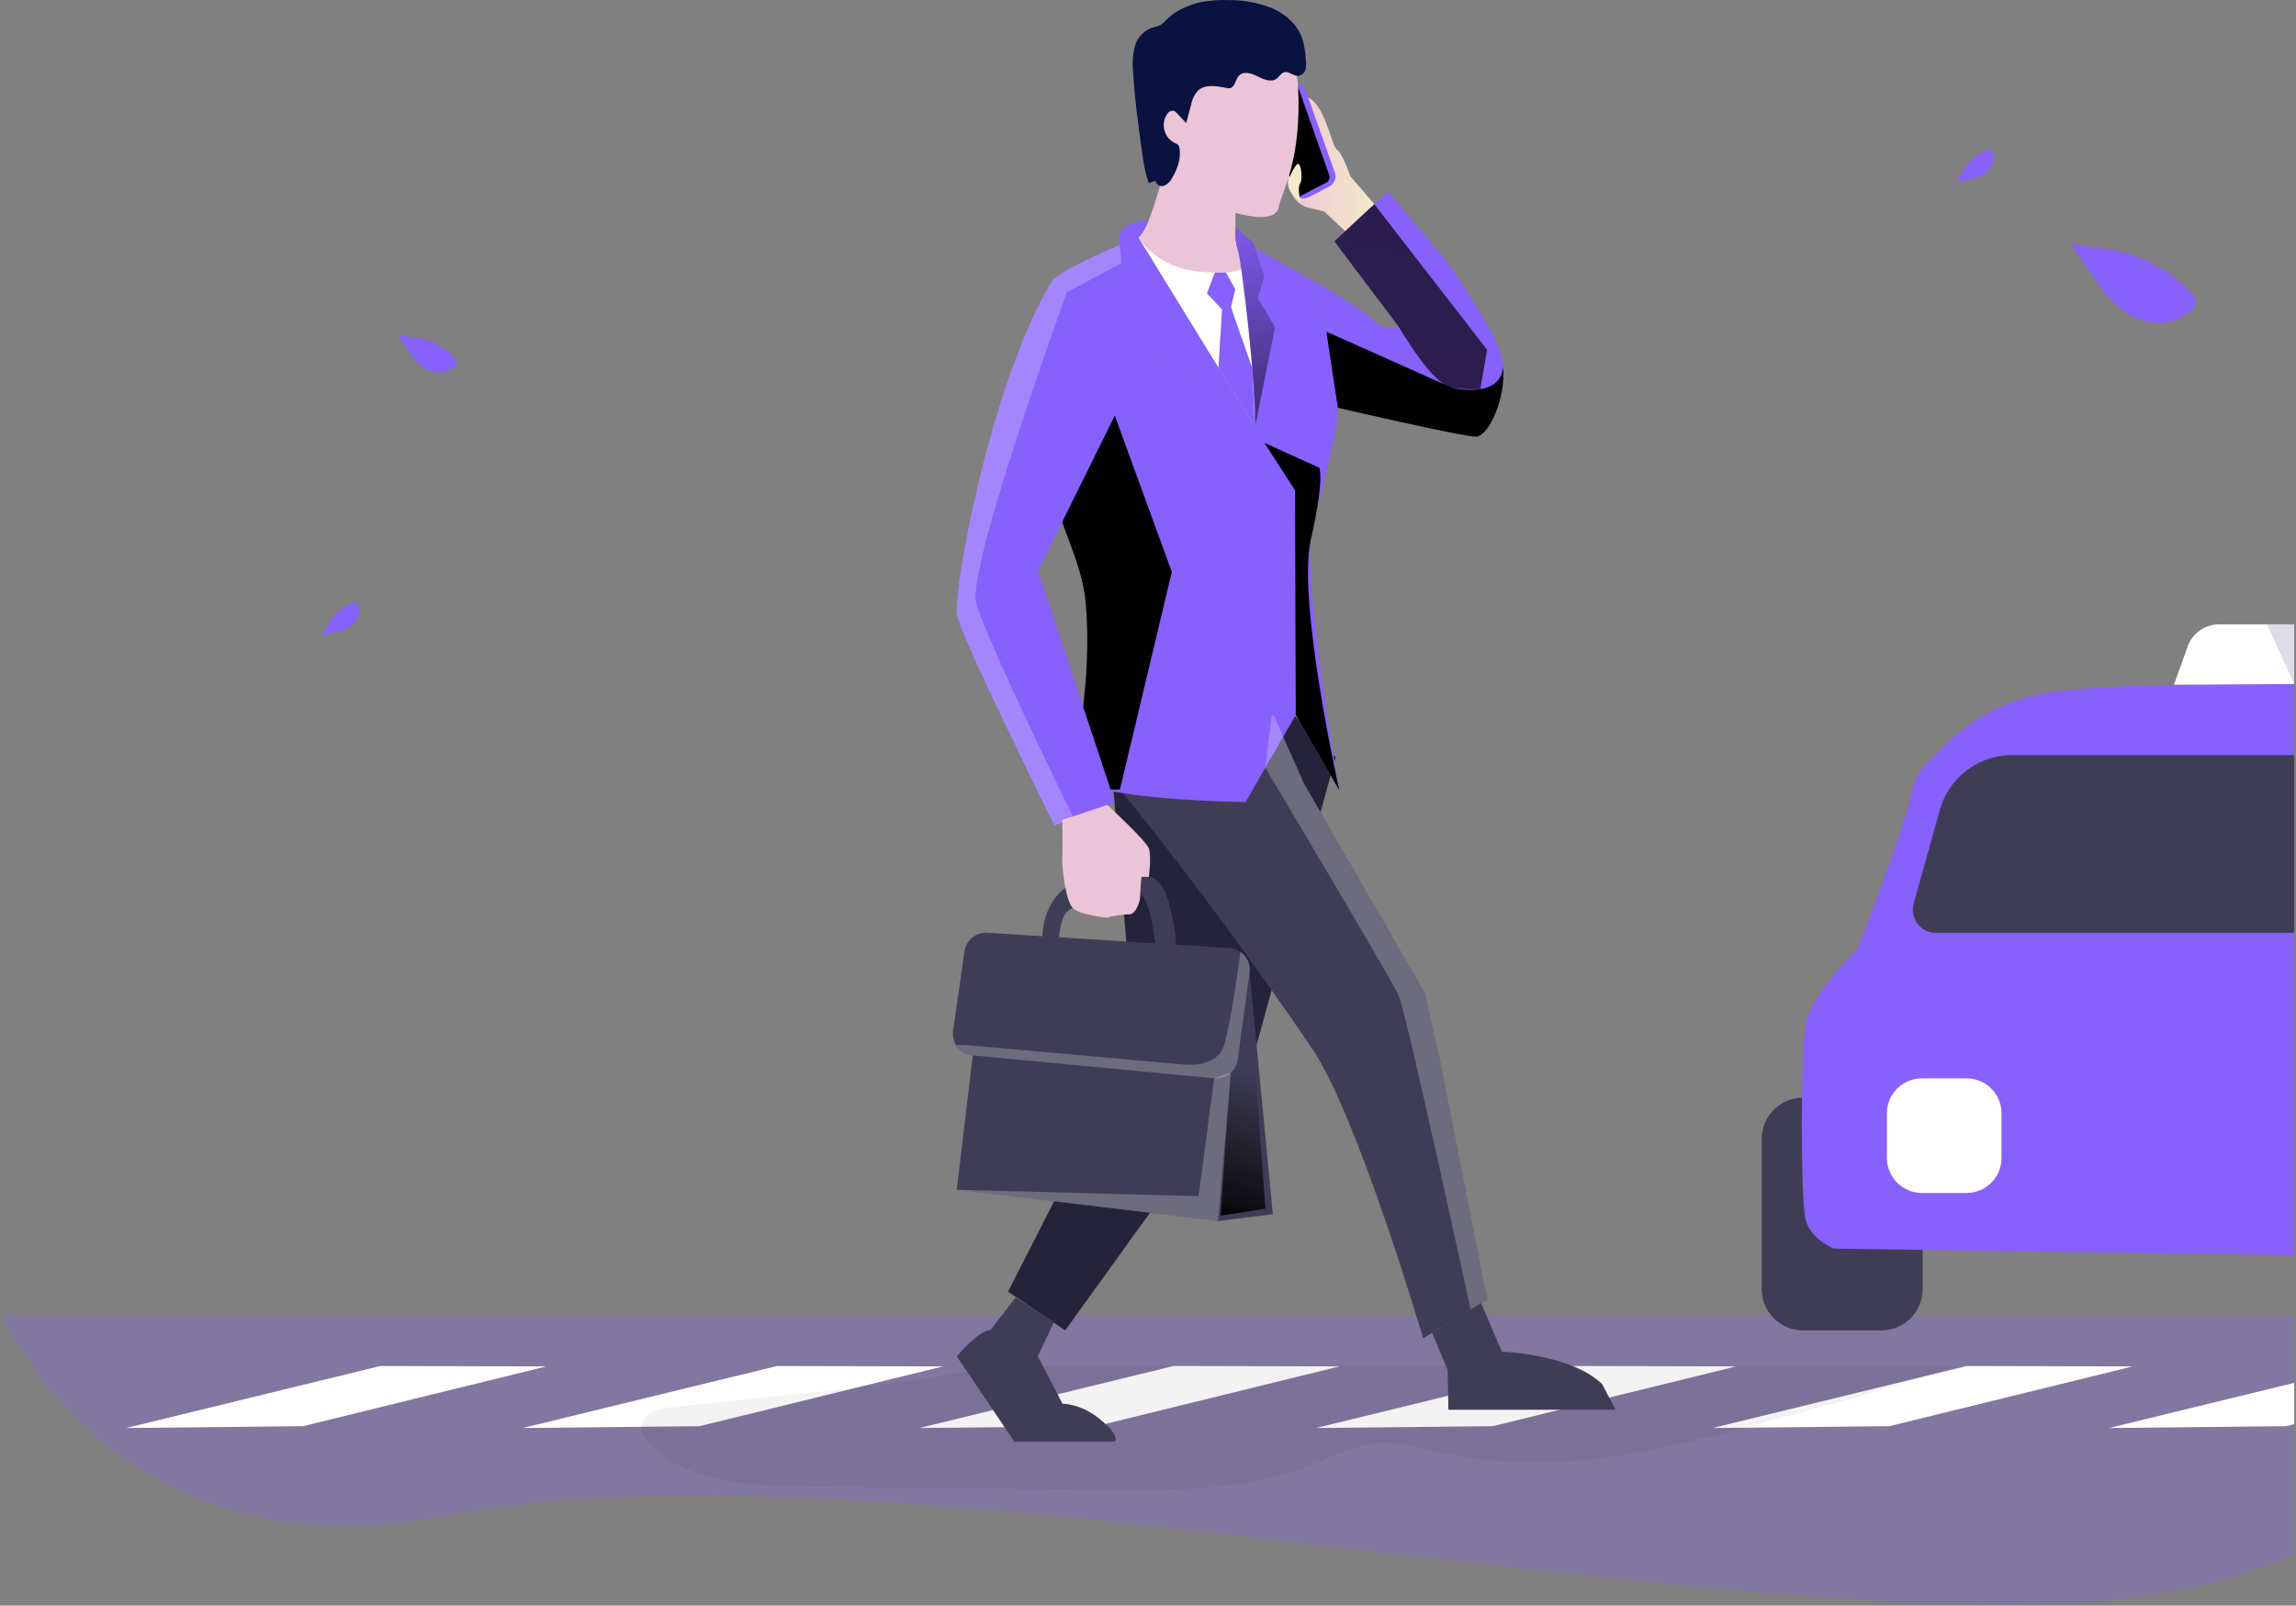 <svg width="702" height="491" viewBox="0 0 702 491" fill="none" xmlns="http://www.w3.org/2000/svg">
<rect x="0" y="0" width="702" height="491" fill="#808080" stroke="none"/>
<g clip-path="url(#clip0)">
<path d="M591.839 230.908C591.839 230.908 603.779 215.908 624.419 212.138C645.059 208.368 704.569 209.138 704.569 209.138L707.199 223.998L591.839 230.908Z" fill="#8860FB"/>
<path opacity="0.27" d="M753.389 402.078C752.915 407.286 752.063 412.453 750.839 417.538C750.862 417.599 750.862 417.667 750.839 417.728H10.159L10.019 417.538C6.477 412.613 3.283 407.447 0.459 402.078H753.389Z" fill="#8860FB"/>
<path d="M575.189 335.658H551.289C544.297 335.658 538.629 341.326 538.629 348.318V394.188C538.629 401.18 544.297 406.848 551.289 406.848H575.189C582.181 406.848 587.849 401.18 587.849 394.188V348.318C587.849 341.326 582.181 335.658 575.189 335.658Z" fill="#3F3D56"/>
<path opacity="0.27" d="M750.559 417.728C738.639 466.598 691.719 493.068 602.149 490.618C450.149 486.448 252.289 440.858 135.669 463.618C76.149 475.288 33.979 451.508 9.739 417.728H750.559Z" fill="#8860FB"/>
<path d="M116.289 417.728L38.579 436.688L92.639 436.128L167.059 417.848L116.289 417.728Z" fill="white"/>
<path d="M237.549 417.728L159.839 436.688L213.899 436.128L288.319 417.848L237.549 417.728Z" fill="white"/>
<path d="M358.809 417.728L281.099 436.688L335.159 436.128L409.579 417.848L358.809 417.728Z" fill="white"/>
<path d="M480.069 417.728L402.359 436.688L456.409 436.128L530.829 417.848L480.069 417.728Z" fill="white"/>
<path d="M601.329 417.728L523.609 436.688L577.669 436.128L652.089 417.848L601.329 417.728Z" fill="white"/>
<path d="M722.579 417.728L644.869 436.688L698.929 436.128L748.99 423.831L773.349 417.848L750.684 417.794L722.579 417.728Z" fill="white"/>
<path opacity="0.05" d="M597.709 417.728C578.939 424.388 559.579 429.578 540.309 434.728C519.029 440.428 497.539 446.148 475.519 447.028C462.235 447.55 448.941 446.296 435.989 443.298C431.739 442.298 427.469 441.148 423.109 441.178C415.269 441.258 408.109 445.178 400.779 448.078C380.779 455.928 358.699 455.798 337.229 455.568L245.559 454.568C229.109 454.388 210.899 453.568 199.109 442.048C197.489 440.478 195.929 438.468 196.109 436.198C196.419 432.148 201.539 430.688 205.579 430.258C229.099 427.748 252.709 425.678 276.159 422.578C285.459 421.348 294.649 419.578 303.809 417.728H597.709Z" fill="#000405"/>
<path d="M408.359 231.608L381.529 329.268L325.699 406.838L308.199 394.988L346.999 318.938L340.489 242.218L395.499 218.628L408.359 231.608Z" fill="#25233A"/>
<path d="M454.689 397.388L435.109 409.248C435.109 409.248 415.109 341.158 401.189 320.678C368.839 273.078 342.409 241.458 342.409 241.458L388.839 218.918L389.419 218.628L398.609 239.458L435.609 303.628L440.289 324.238L454.689 397.388Z" fill="#3F3D56"/>
<path d="M297.409 322.788L292.539 363.818L372.439 373.378L389.179 371.328L382.059 297.468L377.899 292.758L297.409 322.788Z" fill="#3F3D56"/>
<path d="M373.209 371.758L377.789 307.518L381.769 299.558L386.899 369.618L373.209 371.758Z" fill="url(#paint0_linear)"/>
<path d="M325.759 271.548C325.759 271.548 318.979 275.548 318.639 286.948H323.759C323.759 286.948 324.099 278.578 328.029 277.728L325.759 271.548Z" fill="#3F3D56"/>
<path d="M412.839 53.888L420.239 62.458L411.319 70.718L404.839 64.648L400.229 63.568C398.74 63.222 397.387 62.44 396.345 61.321C395.303 60.203 394.618 58.798 394.379 57.288C394.259 56.558 394.109 55.838 393.919 55.128C392.919 51.338 396.919 28.818 399.419 29.598C405.139 31.428 407.069 44.748 408.779 45.768C410.489 46.788 412.839 53.888 412.839 53.888Z" fill="url(#paint1_linear)"/>
<path d="M406.839 56.768C405.189 57.768 399.659 60.518 399.659 60.518C398.732 60.778 397.744 60.7 396.869 60.298C396.555 60.101 396.303 59.82 396.139 59.488C395.899 59.008 393.739 52.488 393.739 52.488L390.969 44.938L385.489 29.938L394.979 25.938C395.372 25.774 395.793 25.689 396.218 25.687C396.644 25.686 397.066 25.768 397.46 25.93C397.853 26.091 398.211 26.329 398.513 26.629C398.815 26.929 399.055 27.285 399.219 27.678L399.279 27.828L408.209 53.008C408.394 53.7 408.362 54.431 408.116 55.104C407.871 55.776 407.425 56.357 406.839 56.768Z" fill="#8860FB"/>
<path d="M405.659 55.758C404.549 56.278 396.919 60.298 396.919 60.298C396.605 60.101 396.353 59.82 396.189 59.488C395.949 59.008 393.789 52.488 393.789 52.488L391.019 44.938L388.669 34.838L396.839 26.458L406.519 53.848C406.566 54.215 406.511 54.587 406.359 54.925C406.207 55.262 405.965 55.55 405.659 55.758Z" fill="url(#paint2_linear)"/>
<path d="M409.499 241.688L396.179 218.628L380.839 245.268C380.839 245.268 355.309 245.028 339.759 241.898L337.759 241.468C331.759 240.068 327.669 238.158 328.099 235.538C328.499 233.138 330.099 225.838 331.229 216.078C332.548 205.524 332.81 194.864 332.009 184.258C331.289 175.868 327.599 167.358 324.819 159.648C323.385 156.041 322.349 152.289 321.729 148.458C320.669 139.878 319.659 133.288 318.829 130.458C317.629 126.328 317.289 120.458 317.459 114.348C317.769 102.238 320.039 89.118 321.399 86.348C322.759 83.578 334.879 78.058 342.309 74.928C345.639 73.498 348.009 72.568 348.009 72.568H377.729L403.349 86.918C403.349 86.918 408.349 118.178 409.049 124.678C409.709 131.018 401.489 157.848 400.789 164.978C399.069 182.758 409.499 241.688 409.499 241.688Z" fill="#8860FB"/>
<path d="M358.279 174.898L342.409 241.458H337.689C331.689 240.058 327.599 238.148 328.029 235.528C328.799 230.918 334.029 207.788 331.949 184.248C330.839 171.478 322.949 158.578 321.699 148.468L340.839 127.078L358.279 174.898Z" fill="url(#paint3_linear)"/>
<path d="M348.009 72.588L383.709 130.658C383.709 130.658 382.169 87.658 379.949 80.108C377.729 72.558 348.009 72.588 348.009 72.588Z" fill="white"/>
<path d="M355.839 52.458C355.839 52.458 351.159 71.318 347.979 72.608C351.747 77.906 357.44 81.517 363.839 82.668C367.479 83.368 382.169 84.668 379.949 80.108C378.697 77.782 377.941 75.221 377.729 72.588V65.078C377.729 65.078 389.729 68.828 390.889 63.538C392.049 58.248 398.059 48.958 396.889 26.418C395.719 3.878 361.139 9.788 356.349 13.418C351.559 17.048 348.069 38.828 355.839 52.458Z" fill="url(#paint4_linear)"/>
<path d="M367.409 0.618C370.181 0.105 373.003 -0.09 375.819 0.038C380.273 0.017 384.69 0.838 388.839 2.458C392.929 4.228 396.579 7.398 398.099 11.598C398.779 13.76 399.169 16.003 399.259 18.268C399.411 19.267 399.367 20.286 399.129 21.268C399.001 21.754 398.737 22.193 398.369 22.535C398.001 22.877 397.543 23.107 397.049 23.198C395.489 23.358 394.049 21.638 392.579 22.108C391.629 22.398 391.149 23.438 390.359 24.038C388.709 25.288 386.359 24.308 384.539 23.368C382.719 22.428 380.219 21.628 378.839 23.128C377.699 24.298 377.629 26.598 376.039 26.968C375.636 27.01 375.228 26.972 374.839 26.858C371.899 26.288 368.449 25.678 366.269 27.718C365.16 28.971 364.422 30.509 364.139 32.158C363.646 33.985 363.159 35.808 362.679 37.628L359.779 34.558C359.542 34.269 359.24 34.04 358.899 33.888C358.511 33.83 358.115 33.887 357.759 34.052C357.404 34.218 357.104 34.484 356.899 34.818C355.979 36.142 355.623 37.776 355.908 39.363C356.193 40.949 357.096 42.357 358.419 43.278C358.662 43.445 358.916 43.595 359.179 43.728C359.597 43.85 359.978 44.073 360.289 44.378C360.468 44.643 360.578 44.949 360.609 45.268C361.159 48.478 360.009 51.758 358.309 54.528C357.792 55.581 356.905 56.406 355.819 56.848C354.699 57.168 353.249 56.378 353.339 55.228L351.219 55.988C350.219 52.986 349.548 49.885 349.219 46.738C348.059 38.458 346.899 30.178 346.439 21.838C346.168 19.276 346.35 16.686 346.979 14.188C347.306 12.943 347.919 11.792 348.77 10.827C349.62 9.861 350.685 9.108 351.879 8.628C353.429 8.118 354.499 8.048 355.689 6.998C356.673 5.984 357.726 5.039 358.839 4.168C361.439 2.441 364.349 1.235 367.409 0.618Z" fill="#091240"/>
<path d="M451.299 133.518C446.849 133.518 409.049 124.698 409.049 124.698L405.599 101.838L403.349 86.938C403.349 86.938 417.189 94.938 420.099 98.038C423.009 101.138 427.779 100.038 427.779 100.038L407.969 73.778L420.189 62.458L424.359 58.578L441.949 79.458C441.949 79.458 453.569 95.518 458.179 106.268C458.948 108.119 459.421 110.08 459.579 112.078C460.489 122.078 454.989 133.518 451.299 133.518Z" fill="#8860FB"/>
<path d="M393.839 55.128C393.839 55.128 395.839 50.338 396.839 50.128C397.839 49.918 398.379 54.868 397.529 56.058C396.679 57.248 397.399 61.138 397.739 61.488C398.079 61.838 393.249 59.398 393.839 55.128Z" fill="url(#paint5_linear)"/>
<path d="M339.719 241.898L340.839 245.268L324.709 251.538L322.389 252.448C322.389 252.448 294.209 195.568 292.669 188.398C291.129 181.228 302.919 117.168 321.369 86.398C323.035 87.305 324.647 88.307 326.199 89.398C332.659 93.808 343.599 103.018 346.249 116.168L324.749 159.668L317.389 174.578L331.159 216.078L339.719 241.898Z" fill="#8860FB"/>
<path d="M338.589 246.148C338.589 246.148 350.399 257.058 351.259 259.448C352.119 261.838 351.259 268.158 351.259 268.158H349.039L348.529 274.988C348.529 274.988 347.529 279.778 345.109 279.608C342.901 279.65 340.708 279.986 338.589 280.608C338.589 280.608 330.249 279.928 328.029 277.708C325.809 275.488 324.609 265.078 324.779 262.178C324.949 259.278 324.779 250.738 324.779 250.738L338.589 246.148Z" fill="url(#paint6_linear)"/>
<path d="M351.259 268.158C351.259 268.158 355.469 267.818 357.749 277.378C360.029 286.938 359.569 290.378 359.569 290.378H353.419C353.419 290.378 351.949 274.988 348.649 273.378L349.039 268.148L351.259 268.158Z" fill="#3F3D56"/>
<path d="M382.059 297.458L378.429 324.008C378.197 325.71 377.316 327.256 375.97 328.324C374.625 329.392 372.919 329.898 371.209 329.738L297.409 322.738C296.541 322.665 295.695 322.421 294.921 322.021C294.147 321.621 293.46 321.073 292.898 320.407C292.336 319.741 291.911 318.971 291.647 318.141C291.383 317.31 291.285 316.436 291.359 315.568C291.359 315.438 291.359 315.298 291.409 315.168L294.889 290.928C295.127 289.273 295.979 287.769 297.277 286.715C298.574 285.66 300.221 285.133 301.889 285.238L375.889 289.918C377.649 290.029 379.294 290.833 380.462 292.155C381.63 293.476 382.226 295.207 382.119 296.968C382.099 297.128 382.079 297.298 382.059 297.458Z" fill="#3F3D56"/>
<path d="M442.639 418.978L437.839 407.548L452.839 398.448L459.199 413.348C459.199 413.348 480.289 414.028 489.849 423.248L493.949 431.108H442.839L442.639 418.978Z" fill="#3F3D56"/>
<path d="M302.839 406.678L310.549 396.778L322.229 404.368L317.309 414.778L324.879 429.288C324.879 429.288 330.469 429.058 336.669 434.288C342.869 439.518 340.779 440.888 340.779 440.888H310.149L292.539 414.778C292.539 414.778 298.839 407.078 302.839 406.678Z" fill="#3F3D56"/>
<path d="M351.189 67.458C351.189 67.458 342.549 67.458 342.039 72.568L344.769 91.568L355.189 95.838L353.139 106.458L383.709 130.708L348.009 72.638C349.334 71.089 350.407 69.341 351.189 67.458Z" fill="#8860FB"/>
<path d="M383.109 74.128L377.729 69.518C377.57 71.851 377.828 74.195 378.489 76.438C379.549 79.238 384.569 122.118 383.709 130.658L389.839 100.078L384.549 91.078L386.599 84.588L383.109 74.128Z" fill="#8860FB"/>
<path d="M371.409 83.408L369.019 89.728L373.629 94.628L372.539 112.528L383.709 130.668L382.909 112.658L376.369 93.948L377.689 88.478L374.839 83.338L371.409 83.408Z" fill="#8860FB"/>
<path d="M351.189 67.458C351.189 67.458 342.549 67.458 342.039 72.568L344.769 91.568L355.189 95.838L353.139 106.458L383.709 130.708L348.009 72.638C349.334 71.089 350.407 69.341 351.189 67.458Z" fill="url(#paint7_linear)"/>
<path d="M383.109 74.128L377.729 69.518C377.57 71.851 377.828 74.195 378.489 76.438C379.549 79.238 384.569 122.118 383.709 130.658L389.839 100.078L384.549 91.078L386.599 84.588L383.109 74.128Z" fill="url(#paint8_linear)"/>
<path d="M371.409 83.408L369.019 89.728L373.629 94.628L372.539 112.528L383.709 130.668L382.909 112.658L376.369 93.948L377.689 88.478L374.839 83.338L371.409 83.408Z" fill="url(#paint9_linear)"/>
<path d="M386.619 135.458L395.949 149.918L396.179 218.638L409.499 241.698C409.499 241.698 396.499 183.938 400.789 165.008C405.079 146.078 403.349 143.008 403.349 143.008L386.619 135.458Z" fill="url(#paint10_linear)"/>
<path opacity="0.24" d="M298.459 184.258C301.229 195.038 328.029 249.658 328.029 249.658L324.709 251.538L322.389 252.448C322.389 252.448 294.209 195.568 292.669 188.398C291.129 181.228 302.919 117.168 321.369 86.398C322.779 83.578 334.909 78.068 342.309 74.928L342.939 80.478L326.199 89.358C326.199 89.358 322.309 100.078 317.429 114.358C308.639 140.078 296.659 177.328 298.459 184.258Z" fill="white"/>
<path d="M451.299 133.518C446.849 133.518 409.049 124.698 409.049 124.698L405.599 101.838V101.458L444.179 118.678C444.179 118.678 458.959 122.078 459.579 112.078C460.489 122.078 454.989 133.518 451.299 133.518Z" fill="url(#paint11_linear)"/>
<path d="M427.779 100.078C427.779 100.078 438.109 118.078 444.229 118.668C447.006 118.996 449.805 119.1 452.599 118.978L454.699 106.978L420.189 62.458L407.969 73.798L427.779 100.078Z" fill="url(#paint12_linear)"/>
<path opacity="0.24" d="M454.689 397.388L449.609 400.338C449.609 400.338 429.999 309.568 427.609 304.338C425.219 299.108 386.839 234.708 386.839 234.708L388.839 218.918L389.419 218.628L398.609 239.458L435.609 303.628L440.289 324.238L454.689 397.388Z" fill="white"/>
<path opacity="0.24" d="M382.059 297.458L378.429 324.008C378.197 325.71 377.316 327.256 375.97 328.324C374.625 329.392 372.919 329.898 371.209 329.738L297.409 322.738C296.38 322.639 295.387 322.303 294.509 321.757C293.632 321.21 292.892 320.468 292.349 319.588H295.639L362.409 325.588C362.409 325.588 371.899 326.488 374.119 319.978C376.339 313.468 379.269 291.078 379.269 291.078C380.277 291.78 381.072 292.748 381.564 293.874C382.057 295 382.228 296.241 382.059 297.458Z" fill="white"/>
<path opacity="0.24" d="M371.209 329.738L366.479 365.798L292.539 363.818L372.439 373.378L376.329 328.018L371.209 329.738Z" fill="white"/>
<path d="M753.839 384.578L560.609 381.828C560.609 381.828 553.849 379.008 552.159 373.378C550.469 367.748 550.469 321.568 552.159 312.738C553.849 303.908 567.839 290.368 567.839 290.368C567.839 290.368 581.349 256.248 584.709 241.468C588.069 226.688 609.389 224.018 609.389 224.018H707.119C707.959 227.948 708.929 232.018 710.059 236.248C711.429 241.398 713.059 246.778 714.889 252.428C718.159 262.368 722.239 273.128 727.289 284.858C727.349 284.988 727.409 285.128 727.459 285.258C731.172 293.878 734.506 302.265 737.459 310.418C738.539 313.411 739.566 316.371 740.539 319.298C743.079 326.878 745.256 334.235 747.069 341.368C749.519 350.812 751.37 360.401 752.609 370.078C753.242 375.071 753.652 379.905 753.839 384.578Z" fill="#8860FB"/>
<path d="M645.979 76.458C641.629 75.668 637.139 75.548 632.979 74.198C635.099 77.358 637.222 80.515 639.349 83.668C641.231 86.67 643.39 89.489 645.799 92.088C649.329 95.678 653.979 98.358 659.009 98.708C662.598 98.972 666.158 97.904 669.009 95.708C673.289 92.258 670.829 90.188 667.429 87.108C661.412 81.627 653.982 77.938 645.979 76.458Z" fill="#8860FB"/>
<path d="M600.299 51.948C599.601 53.282 598.819 54.572 597.959 55.808L601.749 54.968C602.933 54.74 604.095 54.406 605.219 53.968C606.832 53.339 608.161 52.144 608.959 50.608C609.491 49.502 609.598 48.238 609.259 47.058C608.699 45.268 607.739 45.788 606.329 46.478C603.853 47.711 601.766 49.604 600.299 51.948Z" fill="#8860FB"/>
<path d="M127.709 103.308C125.622 103.079 123.551 102.718 121.509 102.228L124.509 106.728C125.405 108.152 126.429 109.491 127.569 110.728C129.228 112.498 131.467 113.616 133.879 113.878C135.592 113.999 137.289 113.487 138.649 112.438C140.649 110.798 139.509 109.818 137.899 108.348C135.039 105.751 131.509 104.005 127.709 103.308Z" fill="#8860FB"/>
<path d="M100.669 190.368C99.97 191.699 99.189 192.985 98.329 194.218L102.119 193.378C103.304 193.15 104.465 192.816 105.589 192.378C107.204 191.748 108.536 190.554 109.339 189.018C109.868 187.91 109.971 186.647 109.629 185.468C109.069 183.678 108.109 184.198 106.709 184.888C104.226 186.118 102.134 188.016 100.669 190.368Z" fill="#8860FB"/>
<path d="M727.539 285.278H591.839C589.976 285.26 588.196 284.507 586.885 283.183C585.574 281.859 584.839 280.071 584.839 278.208C584.84 277.572 584.927 276.94 585.099 276.328L593.099 247.688C594.441 242.861 597.328 238.607 601.317 235.577C605.307 232.546 610.179 230.906 615.189 230.908H708.839C709.259 232.658 709.719 234.438 710.199 236.248C711.569 241.398 713.199 246.778 715.029 252.428C718.299 262.368 722.379 273.128 727.429 284.858C727.444 285.003 727.481 285.144 727.539 285.278Z" fill="#3F3D56"/>
<path d="M752.649 370.078C750.943 371.145 748.971 371.709 746.959 371.708H579.759C576.931 371.711 574.216 370.595 572.208 368.603C570.199 366.611 569.06 363.906 569.039 361.078V330.078C569.038 328.67 569.314 327.276 569.851 325.975C570.389 324.674 571.177 323.491 572.172 322.495C573.166 321.499 574.347 320.708 575.647 320.168C576.947 319.628 578.341 319.349 579.749 319.348H740.599C743.139 326.928 745.316 334.285 747.129 341.418C749.572 350.845 751.415 360.418 752.649 370.078Z" fill="url(#paint13_linear)"/>
<path d="M737.519 310.458H652.089C638.839 294.228 591.839 285.278 591.839 285.278H727.539C731.246 293.898 734.572 302.291 737.519 310.458Z" fill="url(#paint14_linear)"/>
<path d="M601.279 329.768H587.599C581.701 329.768 576.919 334.55 576.919 340.448V354.128C576.919 360.026 581.701 364.808 587.599 364.808H601.279C607.177 364.808 611.959 360.026 611.959 354.128V340.448C611.959 334.55 607.177 329.768 601.279 329.768Z" fill="white"/>
<path d="M739.779 339.588H637.619C636.754 339.588 635.925 339.245 635.314 338.633C634.702 338.022 634.359 337.193 634.359 336.328C634.359 335.463 634.702 334.634 635.314 334.023C635.925 333.411 636.754 333.068 637.619 333.068H739.779C740.644 333.068 741.473 333.411 742.084 334.023C742.696 334.634 743.039 335.463 743.039 336.328C743.039 337.193 742.696 338.022 742.084 338.633C741.473 339.245 740.644 339.588 739.779 339.588Z" fill="#8860FB"/>
<path d="M739.779 342.278H637.619C635.819 342.278 634.359 343.738 634.359 345.538V345.548C634.359 347.348 635.819 348.808 637.619 348.808H739.779C741.579 348.808 743.039 347.348 743.039 345.548V345.538C743.039 343.738 741.579 342.278 739.779 342.278Z" fill="#8860FB"/>
<path d="M739.779 357.998H637.619C636.754 357.998 635.925 357.655 635.314 357.043C634.702 356.432 634.359 355.603 634.359 354.738C634.359 353.873 634.702 353.044 635.314 352.433C635.925 351.821 636.754 351.478 637.619 351.478H739.779C740.644 351.478 741.473 351.821 742.084 352.433C742.696 353.044 743.039 353.873 743.039 354.738C743.039 355.603 742.696 356.432 742.084 357.043C741.473 357.655 740.644 357.998 739.779 357.998Z" fill="#8860FB"/>
<path d="M664.679 209.388L668.879 197.718C669.585 195.731 670.889 194.012 672.612 192.796C674.334 191.581 676.391 190.928 678.499 190.928H702.729L704.599 209.158L664.679 209.388Z" fill="white"/>
<path opacity="0.16" d="M693.109 190.928L701.559 209.398L704.559 209.168L702.689 190.928H693.109Z" fill="#222A72"/>
</g>
<defs>
<linearGradient id="paint0_linear" x1="385.649" y1="327.808" x2="372.409" y2="370.888" gradientUnits="userSpaceOnUse">
<stop stop-opacity="0"/>
<stop offset="0.91" stop-opacity="0.8"/>
<stop offset="1"/>
</linearGradient>
<linearGradient id="paint1_linear" x1="393.739" y1="50.148" x2="420.189" y2="50.148" gradientUnits="userSpaceOnUse">
<stop stop-color="#ECC4D7"/>
<stop offset="0.42" stop-color="#EFD4D1"/>
<stop offset="1" stop-color="#F2EAC9"/>
</linearGradient>
<linearGradient id="paint2_linear" x1="7936.15" y1="3764.09" x2="6745.09" y2="2303.29" gradientUnits="userSpaceOnUse">
<stop stop-opacity="0"/>
<stop offset="0.91" stop-opacity="0.8"/>
<stop offset="1"/>
</linearGradient>
<linearGradient id="paint3_linear" x1="14011.8" y1="25890" x2="10111" y2="26002.8" gradientUnits="userSpaceOnUse">
<stop stop-opacity="0"/>
<stop offset="0.91" stop-opacity="0.8"/>
<stop offset="1"/>
</linearGradient>
<linearGradient id="paint4_linear" x1="19095.9" y1="31416.2" x2="21502.8" y2="31416.2" gradientUnits="userSpaceOnUse">
<stop stop-color="#ECC4D7"/>
<stop offset="0.42" stop-color="#EFD4D1"/>
<stop offset="1" stop-color="#F2EAC9"/>
</linearGradient>
<linearGradient id="paint5_linear" x1="2182.09" y1="4842.42" x2="2251.21" y2="4792.78" gradientUnits="userSpaceOnUse">
<stop stop-color="#ECC4D7"/>
<stop offset="0.42" stop-color="#EFD4D1"/>
<stop offset="1" stop-color="#F2EAC9"/>
</linearGradient>
<linearGradient id="paint6_linear" x1="9970.79" y1="7506.87" x2="10693.3" y2="7506.87" gradientUnits="userSpaceOnUse">
<stop stop-color="#ECC4D7"/>
<stop offset="0.42" stop-color="#EFD4D1"/>
<stop offset="1" stop-color="#F2EAC9"/>
</linearGradient>
<linearGradient id="paint7_linear" x1="16079.1" y1="7215.97" x2="16223.1" y2="15144.8" gradientUnits="userSpaceOnUse">
<stop stop-opacity="0"/>
<stop offset="0.91" stop-opacity="0.8"/>
<stop offset="1"/>
</linearGradient>
<linearGradient id="paint8_linear" x1="374.479" y1="62.488" x2="398.699" y2="164.688" gradientUnits="userSpaceOnUse">
<stop stop-opacity="0"/>
<stop offset="0.87" stop-opacity="0.74"/>
<stop offset="0.91" stop-opacity="0.8"/>
<stop offset="1"/>
</linearGradient>
<linearGradient id="paint9_linear" x1="6090.63" y1="5723.65" x2="6916.74" y2="9589.28" gradientUnits="userSpaceOnUse">
<stop stop-opacity="0"/>
<stop offset="0.91" stop-opacity="0.8"/>
<stop offset="1"/>
</linearGradient>
<linearGradient id="paint10_linear" x1="10516.8" y1="-34303.1" x2="2531.51" y2="-28246.8" gradientUnits="userSpaceOnUse">
<stop stop-opacity="0"/>
<stop offset="0.91" stop-opacity="0.8"/>
<stop offset="1"/>
</linearGradient>
<linearGradient id="paint11_linear" x1="24700" y1="4992.85" x2="23809.8" y2="7392.54" gradientUnits="userSpaceOnUse">
<stop stop-opacity="0"/>
<stop offset="0.91" stop-opacity="0.8"/>
<stop offset="1"/>
</linearGradient>
<linearGradient id="paint12_linear" x1="21155.1" y1="8490.74" x2="22197.5" y2="2987.78" gradientUnits="userSpaceOnUse">
<stop stop-opacity="0"/>
<stop offset="0.91" stop-opacity="0.8"/>
<stop offset="1"/>
</linearGradient>
<linearGradient id="paint13_linear" x1="113693" y1="17920.2" x2="118129" y2="32049.4" gradientUnits="userSpaceOnUse">
<stop stop-opacity="0"/>
<stop offset="0.91" stop-opacity="0.8"/>
<stop offset="1"/>
</linearGradient>
<linearGradient id="paint14_linear" x1="96418.7" y1="8414.89" x2="100884" y2="18017.5" gradientUnits="userSpaceOnUse">
<stop stop-opacity="0"/>
<stop offset="0.91" stop-opacity="0.8"/>
<stop offset="1"/>
</linearGradient>
<clipPath id="clip0">
<rect width="701" height="491" fill="white" transform="translate(0.459)"/>
</clipPath>
</defs>
</svg>
